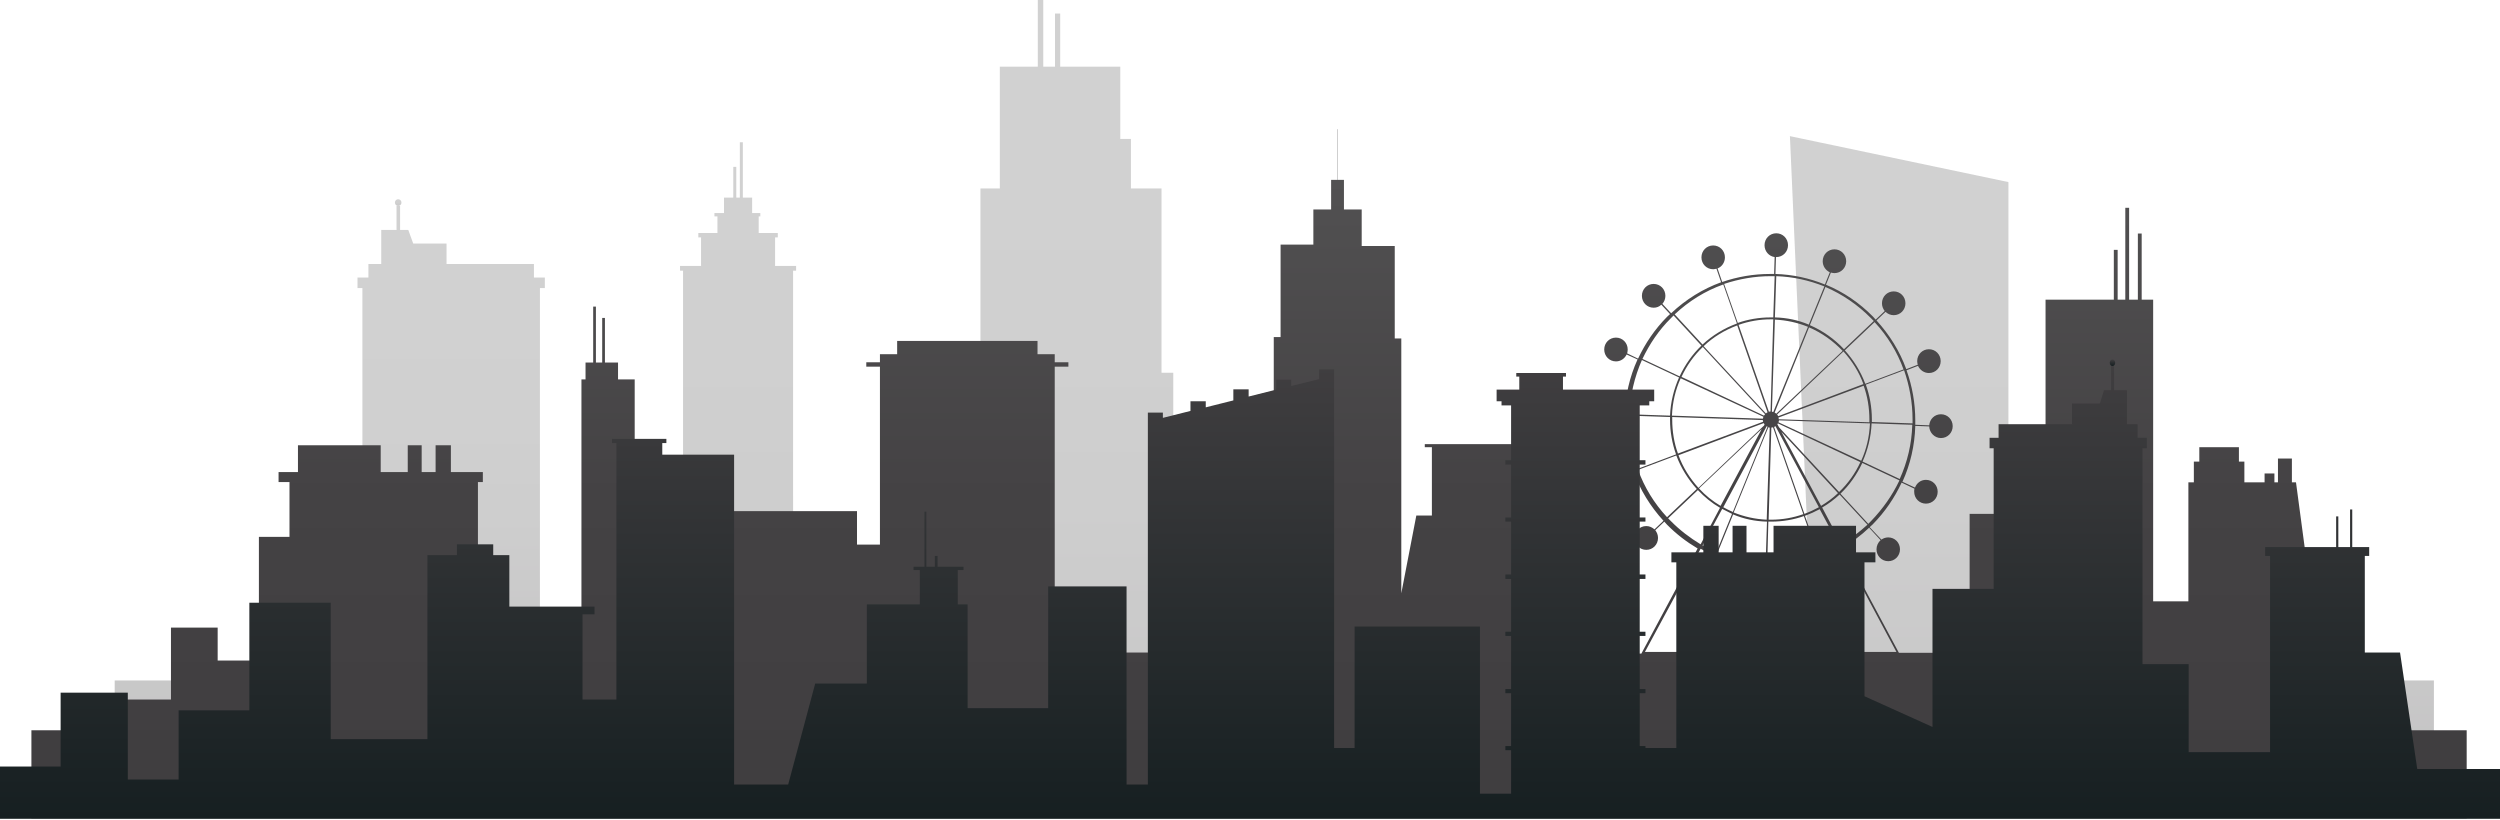 <svg width="1000" height="328" viewBox="0 0 1000 328" fill="none" xmlns="http://www.w3.org/2000/svg">
<g opacity="0.3">
<path d="M144.964 263.554H215.971V115.229H217.937V111.023H213.568V105.599H178.61V97.408H165.283L163.316 91.984H160.039V82.354H159.274H158.619V91.984H152.501V97.408V103.606V105.599H147.367V111.023H142.997V115.229H144.964V263.554Z" fill="url(#paint0_linear_326_388)"/>
<path d="M159.275 82.354C159.999 82.354 160.586 81.759 160.586 81.025C160.586 80.292 159.999 79.697 159.275 79.697C158.551 79.697 157.964 80.292 157.964 81.025C157.964 81.759 158.551 82.354 159.275 82.354Z" fill="url(#paint1_linear_326_388)"/>
<path d="M803.365 272.188V72.834L715.971 54.46L725.585 272.188H469.303V149.1H464.606V75.38H452.371V55.566H448.11V26.676H424.077V5.424H422.001V26.676H417.304V0H415.119V26.676H399.935V75.38H392.178V149.1H385.405V272.188H317.238V108.255H318.44V106.373H310.029V94.972H311.121V93.201H303.474V86.56H304.129V85.232H300.852V79.033H297.684H297.138V56.895H296.81H296.373H295.936V79.033H294.516V66.746H294.188H293.751H293.314V79.033H289.6V85.232H285.777V86.56H286.978V93.201H279.332V94.972H280.424V106.373H272.012V108.255H273.214V272.188H45.882V294.547H973.564V272.188H803.365Z" fill="url(#paint2_linear_326_388)"/>
</g>
<path d="M956.959 292.333V272.188H928.993L918.396 192.933H916.758V183.414H911.186V192.933H909.766V189.391H905.833V192.933H897.75V184.631H895.565V178.876H879.725V184.631H877.54V192.933H875.355V240.53H861.263V119.878H856.675V93.423H855.145V119.878H851.649V83.128H850.12V119.878H847.061V99.953H845.532V119.878H818.221V205.552H787.852V261.119H759.559L737.055 219.056C740.878 216.842 744.374 214.186 747.651 211.086L752.239 216.068C751.256 216.953 750.601 218.281 750.601 219.72C750.601 222.377 752.676 224.48 755.298 224.48C757.92 224.48 759.996 222.377 759.996 219.72C759.996 217.064 757.92 214.961 755.298 214.961C754.315 214.961 753.332 215.293 752.567 215.846L747.87 210.865C748.307 210.533 748.634 210.09 749.071 209.758C753.987 204.777 757.811 199.132 760.651 193.044L765.785 195.479C765.676 195.811 765.676 196.254 765.676 196.697C765.676 199.353 767.752 201.456 770.374 201.456C772.995 201.456 775.071 199.353 775.071 196.697C775.071 194.04 772.995 191.937 770.374 191.937C768.298 191.937 766.659 193.265 766.004 195.036L760.979 192.712C764.147 185.738 765.895 178.211 766.113 170.352L771.684 170.574C771.794 173.12 773.869 175.223 776.382 175.223C779.004 175.223 781.079 173.12 781.079 170.463C781.079 167.807 779.004 165.703 776.382 165.703C773.869 165.703 771.903 167.585 771.684 170.131L766.113 169.91C766.113 169.356 766.113 168.803 766.113 168.249C766.113 161.276 764.911 154.524 762.617 148.104L767.205 146.333C767.97 147.993 769.609 149.211 771.575 149.211C774.197 149.211 776.273 147.107 776.273 144.451C776.273 141.794 774.197 139.691 771.575 139.691C768.953 139.691 766.878 141.794 766.878 144.451C766.878 144.894 766.987 145.447 767.096 145.89L762.508 147.661C759.886 140.466 755.844 133.935 750.601 128.179L754.206 124.748C755.08 125.523 756.172 126.076 757.483 126.076C760.105 126.076 762.18 123.973 762.18 121.317C762.18 118.66 760.105 116.557 757.483 116.557C754.861 116.557 752.786 118.66 752.786 121.317C752.786 122.534 753.223 123.53 753.878 124.416L750.273 127.847C749.945 127.405 749.508 127.073 749.181 126.63C743.718 121.095 737.383 116.778 730.391 113.9L732.357 109.03C732.794 109.141 733.341 109.251 733.777 109.251C736.399 109.251 738.475 107.148 738.475 104.492C738.475 101.835 736.399 99.732 733.777 99.732C731.156 99.732 729.08 101.835 729.08 104.492C729.08 106.484 730.282 108.144 731.92 108.919L729.954 113.79C723.727 111.244 717.064 109.805 710.181 109.583L710.4 102.831H710.509C713.131 102.831 715.206 100.728 715.206 98.072C715.206 95.415 713.131 93.312 710.509 93.312C707.887 93.312 705.812 95.415 705.812 98.072C705.812 100.507 707.559 102.499 709.854 102.831L709.635 109.583C709.089 109.583 708.543 109.583 707.996 109.583C701.442 109.583 694.997 110.69 688.879 112.793L687.022 107.37C688.77 106.705 689.972 104.934 689.972 102.942C689.972 100.285 687.896 98.182 685.274 98.182C682.652 98.182 680.577 100.285 680.577 102.942C680.577 105.599 682.652 107.702 685.274 107.702C685.711 107.702 686.148 107.591 686.585 107.48L688.442 112.904C681.123 115.561 674.35 119.767 668.451 125.301L664.955 121.538C665.72 120.652 666.157 119.546 666.157 118.328C666.157 115.671 664.081 113.568 661.459 113.568C658.838 113.568 656.762 115.671 656.762 118.328C656.762 120.985 658.838 123.088 661.459 123.088C662.661 123.088 663.753 122.645 664.518 121.87L668.014 125.634C667.577 125.966 667.249 126.408 666.812 126.74C661.896 131.721 658.073 137.367 655.233 143.455L650.863 141.352C650.972 140.909 651.081 140.355 651.081 139.802C651.081 137.145 649.006 135.042 646.384 135.042C643.762 135.042 641.687 137.145 641.687 139.802C641.687 142.458 643.762 144.562 646.384 144.562C648.241 144.562 649.88 143.455 650.644 141.794L655.014 143.787C651.846 150.76 650.098 158.287 649.88 166.146L644.199 165.925C644.09 163.379 642.014 161.276 639.502 161.276C636.88 161.276 634.804 163.379 634.804 166.035C634.804 168.692 636.88 170.795 639.502 170.795C642.014 170.795 643.981 168.913 644.199 166.368L649.88 166.589C649.88 167.142 649.88 167.696 649.88 168.249C649.88 175.223 651.081 181.975 653.375 188.395L648.787 190.166C648.023 188.506 646.384 187.288 644.418 187.288C641.796 187.288 639.72 189.391 639.72 192.048C639.72 194.704 641.796 196.807 644.418 196.807C647.039 196.807 649.115 194.704 649.115 192.048C649.115 191.605 649.006 191.052 648.897 190.609L653.485 188.838C656.107 196.033 660.148 202.563 665.392 208.319L661.787 211.751C660.913 210.976 659.821 210.422 658.51 210.422C655.888 210.422 653.812 212.525 653.812 215.182C653.812 217.839 655.888 219.942 658.51 219.942C661.132 219.942 663.207 217.839 663.207 215.182C663.207 213.964 662.77 212.968 662.115 212.083L665.72 208.651C666.048 209.094 666.484 209.426 666.812 209.869C670.526 213.632 674.568 216.732 679.047 219.388L656.543 261.451H638.3V233.003H630.872V178.876H633.712V177.658H569.915V178.876H572.755V206.216H566.528L560.52 237.32V135.374H557.898V98.404H544.68V83.793H537.579V71.949H535.067V51.692H534.957V71.949H532.445V83.793H525.344V97.85H512.235V134.821H509.504V201.899H489.185V261.008H421.892V146.665H427.354V144.894H421.892V141.684H415.01V136.37H358.859V141.684H351.977V144.894H346.515V146.665H351.977V217.839H342.801V204.445H286.214V220.717H273.869V251.046H253.878V151.756H247.214V145.004H241.971V127.183H240.878V145.004H238.366V122.645H237.273V145.004H234.214V151.756H232.576V251.046H191.173V192.823H193.14V188.838H180.358V178.101H174.241V188.838H168.669V178.101H163.098V188.838H152.283V178.101H119.183V188.838H111.427V192.823H115.796V214.739H103.561V264.218H87.066V251.046H68.385V279.825H45.882V292.112H12.563V327.311H986.672V292.112H956.959V292.333ZM736.618 217.617L728.862 203.006C731.374 201.567 733.668 199.796 735.853 197.804L746.996 209.869C743.718 212.858 740.223 215.514 736.618 217.617ZM707.341 170.906C707.559 171.017 707.778 171.017 707.887 171.017L706.686 207.876C701.988 207.655 697.618 206.659 693.467 204.999L707.341 170.906ZM693.14 204.777C691.829 204.224 690.518 203.56 689.316 202.895L706.686 170.463C706.795 170.574 706.904 170.574 707.013 170.685L693.14 204.777ZM708.543 171.017C708.761 171.017 708.98 171.017 709.198 170.906L721.324 205.663C717.282 207.102 712.912 207.876 708.433 207.876C708.106 207.876 707.778 207.876 707.45 207.876L708.543 171.017ZM709.635 170.795C709.854 170.685 709.963 170.574 710.181 170.463L727.551 202.895C725.694 203.892 723.836 204.777 721.761 205.552L709.635 170.795ZM712.585 172.788L735.198 197.25C733.122 199.243 730.828 200.903 728.425 202.342L712.585 172.788ZM711.601 170.906L710.946 169.688C711.055 169.578 711.055 169.467 711.164 169.356L744.155 184.853C742.08 189.391 739.13 193.487 735.635 196.807L711.601 170.906ZM711.383 168.913C711.492 168.692 711.492 168.471 711.601 168.139L747.979 169.356C747.76 174.669 746.559 179.761 744.483 184.299L711.383 168.913ZM711.492 167.696C711.492 167.474 711.492 167.253 711.383 167.032L745.466 154.302C746.996 158.509 747.76 163.158 747.76 167.917C747.76 168.249 747.76 168.581 747.76 168.913L711.492 167.696ZM711.274 166.478C711.164 166.257 711.055 166.036 710.837 165.814L737.382 140.577C740.769 144.34 743.609 148.768 745.357 153.638L711.274 166.478ZM710.509 165.482C710.291 165.261 710.072 165.15 709.854 165.039L723.618 130.947C728.752 133.16 733.231 136.37 737.055 140.355L710.509 165.482ZM709.307 164.818C709.089 164.707 708.87 164.707 708.761 164.707L709.963 127.847C714.66 128.069 719.03 129.065 723.181 130.725L709.307 164.818ZM708.215 164.597C707.996 164.597 707.778 164.597 707.559 164.707L695.434 129.95C699.476 128.511 703.845 127.737 708.324 127.737C708.652 127.737 708.98 127.737 709.307 127.737L708.215 164.597ZM707.013 164.929C706.795 165.039 706.576 165.15 706.358 165.371L681.451 138.474C685.274 134.821 689.862 132.054 694.887 130.172L707.013 164.929ZM706.03 165.703C705.921 165.925 705.702 166.036 705.593 166.257L672.602 150.76C674.678 146.222 677.627 142.126 681.123 138.806L706.03 165.703ZM705.375 166.7C705.265 166.921 705.265 167.142 705.156 167.474L668.779 166.257C668.997 160.944 670.199 155.852 672.274 151.314L705.375 166.7ZM705.156 168.028C705.156 168.249 705.156 168.471 705.265 168.692L671.182 181.421C669.653 177.215 668.888 172.566 668.888 167.807C668.888 167.474 668.888 167.142 668.888 166.81L705.156 168.028ZM705.484 169.246C705.593 169.467 705.702 169.578 705.812 169.799L705.593 170.242L679.375 195.147C675.989 191.384 673.148 186.956 671.4 182.086L705.484 169.246ZM704.719 171.57L688.224 202.342C685.056 200.46 682.106 198.136 679.594 195.368L704.719 171.57ZM688.879 203.56C690.19 204.224 691.501 204.888 692.812 205.552L686.585 220.827C684.728 220.052 682.871 219.167 681.014 218.171L688.879 203.56ZM693.249 205.773C697.4 207.544 701.988 208.541 706.795 208.651L706.249 225.144C699.585 224.923 693.14 223.484 687.022 221.049L693.249 205.773ZM707.341 208.651C707.669 208.651 707.996 208.651 708.433 208.651C713.022 208.651 717.5 207.876 721.542 206.437L727.004 222.045C721.105 224.148 714.879 225.144 708.433 225.144C707.887 225.144 707.341 225.144 706.904 225.144L707.341 208.651ZM721.979 206.327C724.055 205.552 726.021 204.666 727.878 203.67L735.635 218.171C733.013 219.61 730.282 220.938 727.441 221.934L721.979 206.327ZM748.416 208.43C748.088 208.762 747.651 209.205 747.323 209.537L736.181 197.472C739.786 194.04 742.735 189.834 744.92 185.185L759.777 192.158C756.937 198.136 753.113 203.56 748.416 208.43ZM759.886 191.605L745.029 184.631C747.105 179.982 748.416 174.78 748.634 169.356L764.911 169.91C764.693 177.547 762.945 184.853 759.886 191.605ZM765.021 167.807C765.021 168.36 765.021 168.913 765.021 169.356L748.744 168.803C748.744 168.471 748.744 168.139 748.744 167.696C748.744 162.825 747.87 158.176 746.34 153.86L761.634 148.104C763.819 154.413 765.021 161.054 765.021 167.807ZM749.836 128.844C754.97 134.378 758.903 140.798 761.416 147.772L746.122 153.527C744.265 148.546 741.424 144.008 737.929 140.134L749.836 128.844ZM748.416 127.294C748.744 127.626 749.181 128.069 749.508 128.401L737.601 139.691C733.777 135.596 729.08 132.275 723.946 130.061L730.173 114.786C736.836 117.664 743.063 121.87 748.416 127.294ZM710.509 110.469C717.173 110.69 723.618 112.129 729.736 114.564L723.509 129.84C719.358 128.069 714.769 127.073 709.963 126.962L710.509 110.469ZM708.324 110.469C708.87 110.469 709.417 110.469 709.854 110.469L709.307 126.962C708.98 126.962 708.652 126.962 708.215 126.962C703.627 126.962 699.148 127.737 695.106 129.176L689.644 113.568C695.652 111.576 701.879 110.469 708.324 110.469ZM689.316 113.79L694.778 129.397C689.644 131.279 684.946 134.157 681.014 137.809L669.871 125.744C675.552 120.431 682.106 116.336 689.316 113.79ZM668.342 127.294C668.669 126.962 669.106 126.519 669.434 126.187L680.577 138.252C676.972 141.684 674.022 145.89 671.837 150.539L656.98 143.565C659.821 137.588 663.535 132.054 668.342 127.294ZM656.762 144.008L671.619 150.982C669.543 155.631 668.232 160.833 668.014 166.257L651.737 165.703C652.065 158.066 653.812 150.76 656.762 144.008ZM651.737 167.807C651.737 167.253 651.737 166.7 651.737 166.257L668.014 166.81C668.014 167.142 668.014 167.474 668.014 167.917C668.014 172.788 668.888 177.437 670.417 181.754L655.123 187.509C652.829 181.2 651.737 174.669 651.737 167.807ZM666.812 206.88C661.678 201.346 657.745 194.926 655.233 187.952L670.526 182.196C672.384 187.177 675.224 191.716 678.72 195.59L666.812 206.88ZM668.342 208.43C668.014 208.098 667.577 207.655 667.249 207.323L679.157 196.033C681.778 198.8 684.728 201.235 688.005 203.117L680.249 217.728C675.879 215.071 671.947 212.083 668.342 208.43ZM680.249 219.499C682.106 220.495 683.963 221.491 685.93 222.266L683.963 227.137C683.526 227.026 682.98 226.915 682.543 226.915C679.921 226.915 677.846 229.018 677.846 231.675C677.846 234.331 679.921 236.435 682.543 236.435C685.165 236.435 687.24 234.331 687.24 231.675C687.24 229.682 686.039 228.022 684.4 227.247L686.367 222.377C692.593 224.923 699.257 226.362 706.139 226.583L706.03 231.564C703.517 231.675 701.442 233.778 701.442 236.324C701.442 238.98 703.518 241.084 706.139 241.084C708.761 241.084 710.837 238.98 710.837 236.324C710.837 233.778 708.98 231.786 706.576 231.564L706.686 226.583C707.232 226.583 707.778 226.583 708.324 226.583C714.879 226.583 721.324 225.476 727.441 223.373L729.189 228.243C727.551 229.018 726.458 230.679 726.458 232.56C726.458 235.217 728.534 237.32 731.156 237.32C733.777 237.32 735.853 235.217 735.853 232.56C735.853 229.904 733.777 227.801 731.156 227.801C730.609 227.801 730.063 227.911 729.626 228.022L727.988 223.152C730.937 222.045 733.778 220.827 736.399 219.278L758.575 260.786H657.964L680.249 219.499Z" fill="url(#paint3_linear_326_388)"/>
<path d="M844.986 146.443C845.589 146.443 846.078 145.849 846.078 145.115C846.078 144.381 845.589 143.787 844.986 143.787C844.382 143.787 843.893 144.381 843.893 145.115C843.893 145.849 844.382 146.443 844.986 146.443Z" fill="url(#paint4_linear_326_388)"/>
<path d="M966.9 307.608L960.017 261.008H945.925V222.377H947.673V218.835H940.9V203.781H940.026V218.835H935.329V206.548H934.455V218.835H906.052V222.377H908.018V300.856H875.464V265.657H857.002V179.318H858.75V175.112H855.036V169.688H850.776V167.585V161.386V156.073H845.641V146.443H844.986H844.44V156.073H841.599L839.961 161.386H828.818V169.688H799.432V175.112H795.827V179.318H797.466V235.549H772.995V290.783L745.794 278.497V224.923H750.164V220.938H742.408V210.312H709.417V220.938H698.602V210.312H693.03V220.938H687.459V210.312H681.341V220.938H668.56V224.923H670.526V299.196H658.182V298.421H655.888V277.279H658.182V275.619H655.888V254.366H658.182V252.706H655.888V231.564H658.182V229.793H655.888V208.651H658.182V206.991H655.888V185.849H658.182V184.078H655.888V162.161H659.712V160.501H661.678V155.852H625.191V150.649H626.393V149.21H606.511V150.649H607.712V155.852H598.645V160.501H600.612V162.161H604.435V184.078H602.141V185.849H604.435V206.991H602.141V208.651H604.435V229.793H602.141V231.564H604.435V252.706H602.141V254.366H604.435V275.619H602.141V277.279H604.435V298.421H602.141V300.081H604.435V317.46H591.982V250.603H541.84V299.196H533.646V147.772H527.638V151.646L516.495 154.413V151.867H510.487V155.852L499.454 158.619V155.741H493.336V160.169L482.303 162.936V160.501H476.185V164.375L465.152 167.142V165.039H459.144V313.807H450.623V234.553H419.27V283.257H387.044V241.748H383.111V228.022H385.405V226.694H375.027V222.377H373.935V226.694H370.548V204.666H369.784V226.694H365.414V228.022H367.927V241.748H346.734V273.405H326.087L315.272 313.807H293.642V181.864H264.911V177.215H266.55V175.555H244.811V177.215H246.559V181.864V189.502V279.825H233.013V245.732H237.82V242.633H203.736V222.045H197.291V217.728H182.762V222.045H170.964V295.654H132.292V241.083H99.738V284.142H71.444V311.815H51.125V277.058H24.252V306.612H0V327.533H24.252H32.445H45.882H51.125H71.444H99.738H109.242H114.267H132.292H170.964H182.762H197.291H203.736H229.189H233.013H246.559H269.172H280.424H293.642H346.734H358.969H379.725H387.044H419.816H428.556H459.144H462.093H465.152H476.185H482.303H493.336H498.361H499.454H510.487H516.495H526.109H527.638H530.697H533.646H541.84H583.242H589.141H591.982H604.435H626.393H646.493H655.888H670.526H706.904H745.357H745.794H772.995H788.18H797.466H803.365H848.919H857.002H866.725H875.464H908.018H932.161H937.077H945.925H1000V307.608H966.9Z" fill="url(#paint5_linear_326_388)"/>
<defs>
<linearGradient id="paint0_linear_326_388" x1="180.475" y1="263.527" x2="180.475" y2="82.361" gradientUnits="userSpaceOnUse">
<stop stop-color="#403E40"/>
<stop offset="0.128" stop-color="#4E4D4E"/>
<stop offset="0.312" stop-color="#5A5A5A"/>
<stop offset="0.548" stop-color="#626262"/>
<stop offset="1" stop-color="#646464"/>
</linearGradient>
<linearGradient id="paint1_linear_326_388" x1="159.304" y1="82.36" x2="159.304" y2="79.685" gradientUnits="userSpaceOnUse">
<stop stop-color="#403E40"/>
<stop offset="0.128" stop-color="#4E4D4E"/>
<stop offset="0.312" stop-color="#5A5A5A"/>
<stop offset="0.548" stop-color="#626262"/>
<stop offset="1" stop-color="#646464"/>
</linearGradient>
<linearGradient id="paint2_linear_326_388" x1="509.744" y1="294.565" x2="509.744" y2="0.031" gradientUnits="userSpaceOnUse">
<stop stop-color="#403E40"/>
<stop offset="0.128" stop-color="#4E4D4E"/>
<stop offset="0.312" stop-color="#5A5A5A"/>
<stop offset="0.548" stop-color="#626262"/>
<stop offset="1" stop-color="#646464"/>
</linearGradient>
<linearGradient id="paint3_linear_326_388" x1="499.63" y1="327.588" x2="499.63" y2="51.776" gradientUnits="userSpaceOnUse">
<stop offset="0.081" stop-color="#403E40"/>
<stop offset="0.471" stop-color="#444244"/>
<stop offset="0.877" stop-color="#504F50"/>
<stop offset="1" stop-color="#555455"/>
</linearGradient>
<linearGradient id="paint4_linear_326_388" x1="845.018" y1="143.745" x2="845.018" y2="146.421" gradientUnits="userSpaceOnUse">
<stop stop-color="#403E40"/>
<stop offset="1" stop-color="#161F21"/>
</linearGradient>
<linearGradient id="paint5_linear_326_388" x1="500" y1="146.421" x2="500" y2="327.587" gradientUnits="userSpaceOnUse">
<stop stop-color="#403E40"/>
<stop offset="1" stop-color="#161F21"/>
</linearGradient>
</defs>
</svg>
